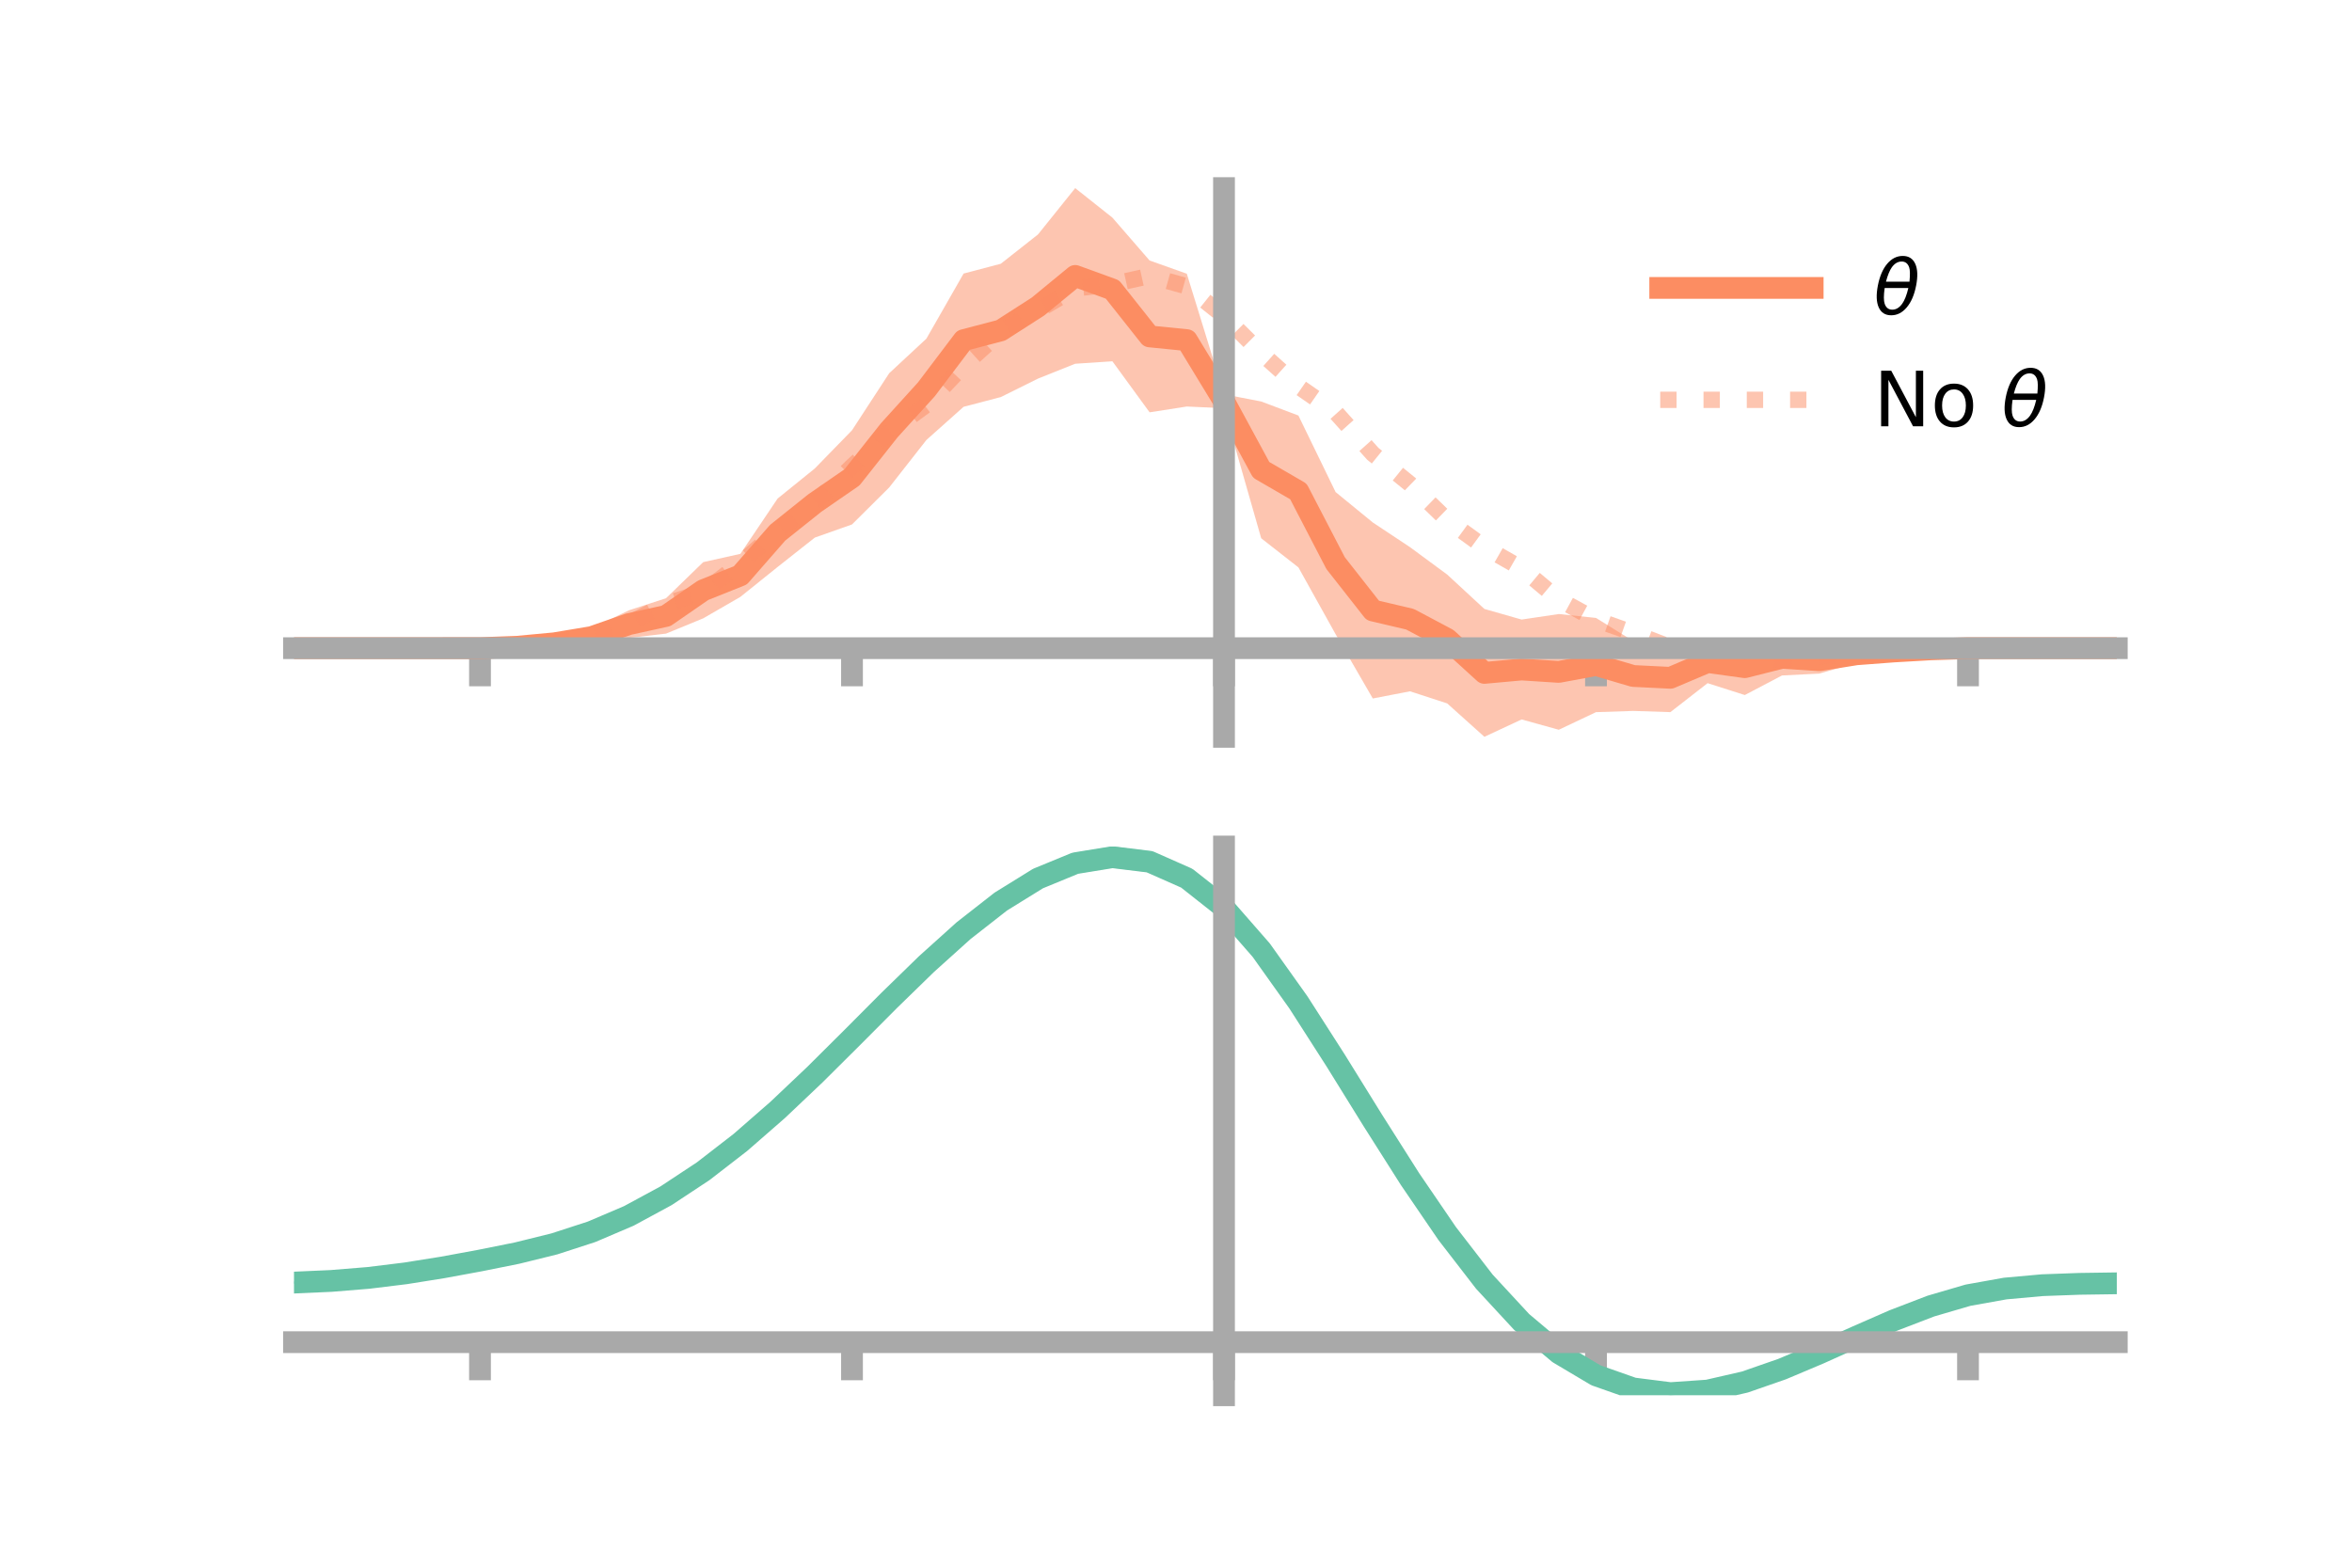 <?xml version="1.0" encoding="utf-8" standalone="no"?>
<!DOCTYPE svg PUBLIC "-//W3C//DTD SVG 1.1//EN"
  "http://www.w3.org/Graphics/SVG/1.1/DTD/svg11.dtd">
<!-- Created with matplotlib (https://matplotlib.org/) -->
<svg height="144pt" version="1.1" viewBox="0 0 216 144" width="216pt" xmlns="http://www.w3.org/2000/svg" xmlns:xlink="http://www.w3.org/1999/xlink">
 <defs>
  <style type="text/css">*{stroke-linecap:butt;stroke-linejoin:round;}</style>
 </defs>
 <g id="figure_1">
  <g id="patch_1">
   <path d="M 0 144 
L 216 144 
L 216 0 
L 0 0 
z
" style="fill:none;"/>
  </g>
  <g id="axes_1">
   <g id="patch_2">
    <path d="M 27 67.68 
L 194.4 67.68 
L 194.4 17.28 
L 27 17.28 
z
" style="fill:none;"/>
   </g>
   <g id="PolyCollection_1">
    <path clip-path="url(#p3f57ce7c91)" d="M 27 59.536 
L 27 59.536 
L 30.416 59.536 
L 33.833 59.536 
L 37.249 59.536 
L 40.665 59.536 
L 44.082 59.532 
L 47.498 59.251 
L 50.914 58.571 
L 54.331 57.722 
L 57.747 56.063 
L 61.163 54.951 
L 64.58 51.635 
L 67.996 50.873 
L 71.412 45.796 
L 74.829 43.032 
L 78.245 39.524 
L 81.661 34.282 
L 85.078 31.106 
L 88.494 25.127 
L 91.91 24.227 
L 95.327 21.535 
L 98.743 17.28 
L 102.159 19.99 
L 105.576 23.929 
L 108.992 25.142 
L 112.408 36.219 
L 115.824 36.879 
L 119.241 38.168 
L 122.657 45.197 
L 126.073 47.991 
L 129.49 50.259 
L 132.906 52.777 
L 136.322 55.935 
L 139.739 56.909 
L 143.155 56.402 
L 146.571 56.759 
L 149.988 58.882 
L 153.404 59.107 
L 156.82 58.871 
L 160.237 58.725 
L 163.653 58.795 
L 167.069 59.419 
L 170.486 59.304 
L 173.902 59.326 
L 177.318 59.49 
L 180.735 59.535 
L 184.151 59.536 
L 187.567 59.536 
L 190.984 59.536 
L 194.4 59.536 
L 194.4 59.536 
L 194.4 59.536 
L 190.984 59.536 
L 187.567 59.536 
L 184.151 59.536 
L 180.735 59.539 
L 177.318 59.798 
L 173.902 60.359 
L 170.486 60.896 
L 167.069 61.874 
L 163.653 62.046 
L 160.237 63.843 
L 156.82 62.752 
L 153.404 65.413 
L 149.988 65.302 
L 146.571 65.415 
L 143.155 67.032 
L 139.739 66.084 
L 136.322 67.68 
L 132.906 64.612 
L 129.49 63.5 
L 126.073 64.16 
L 122.657 58.253 
L 119.241 52.116 
L 115.824 49.442 
L 112.408 37.498 
L 108.992 37.341 
L 105.576 37.874 
L 102.159 33.186 
L 98.743 33.412 
L 95.327 34.777 
L 91.91 36.473 
L 88.494 37.367 
L 85.078 40.415 
L 81.661 44.776 
L 78.245 48.172 
L 74.829 49.381 
L 71.412 52.08 
L 67.996 54.825 
L 64.58 56.799 
L 61.163 58.202 
L 57.747 58.598 
L 54.331 59.315 
L 50.914 59.607 
L 47.498 59.565 
L 44.082 59.537 
L 40.665 59.536 
L 37.249 59.536 
L 33.833 59.536 
L 30.416 59.536 
L 27 59.536 
z
" style="fill:#fc8d62;fill-opacity:0.5;"/>
   </g>
   <g id="matplotlib.axis_1">
    <g id="xtick_1">
     <g id="line2d_1">
      <defs>
       <path d="M 0 0 
L 0 3.5 
" id="m49720dafd8" style="stroke:#a9a9a9;stroke-width:2;"/>
      </defs>
      <g>
       <use style="fill:#a9a9a9;stroke:#a9a9a9;stroke-width:2;" x="44.082" xlink:href="#m49720dafd8" y="59.536"/>
      </g>
     </g>
    </g>
    <g id="xtick_2">
     <g id="line2d_2">
      <g>
       <use style="fill:#a9a9a9;stroke:#a9a9a9;stroke-width:2;" x="78.245" xlink:href="#m49720dafd8" y="59.536"/>
      </g>
     </g>
    </g>
    <g id="xtick_3">
     <g id="line2d_3">
      <g>
       <use style="fill:#a9a9a9;stroke:#a9a9a9;stroke-width:2;" x="112.408" xlink:href="#m49720dafd8" y="59.536"/>
      </g>
     </g>
    </g>
    <g id="xtick_4">
     <g id="line2d_4">
      <g>
       <use style="fill:#a9a9a9;stroke:#a9a9a9;stroke-width:2;" x="146.571" xlink:href="#m49720dafd8" y="59.536"/>
      </g>
     </g>
    </g>
    <g id="xtick_5">
     <g id="line2d_5">
      <g>
       <use style="fill:#a9a9a9;stroke:#a9a9a9;stroke-width:2;" x="180.735" xlink:href="#m49720dafd8" y="59.536"/>
      </g>
     </g>
    </g>
   </g>
   <g id="matplotlib.axis_2"/>
   <g id="line2d_6">
    <path clip-path="url(#p3f57ce7c91)" d="M 27 59.536 
L 30.416 59.536 
L 33.833 59.536 
L 37.249 59.536 
L 40.665 59.536 
L 44.082 59.535 
L 47.498 59.408 
L 50.914 59.089 
L 54.331 58.519 
L 57.747 57.33 
L 61.163 56.577 
L 64.58 54.217 
L 67.996 52.849 
L 71.412 48.938 
L 74.829 46.206 
L 78.245 43.848 
L 81.661 39.529 
L 85.078 35.761 
L 88.494 31.247 
L 91.91 30.35 
L 95.327 28.156 
L 98.743 25.346 
L 102.159 26.588 
L 105.576 30.901 
L 108.992 31.242 
L 112.408 36.858 
L 115.824 43.16 
L 119.241 45.142 
L 122.657 51.725 
L 126.073 56.075 
L 129.49 56.879 
L 132.906 58.694 
L 136.322 61.808 
L 139.739 61.497 
L 143.155 61.717 
L 146.571 61.087 
L 149.988 62.092 
L 153.404 62.26 
L 156.82 60.811 
L 160.237 61.284 
L 163.653 60.421 
L 167.069 60.646 
L 170.486 60.1 
L 173.902 59.842 
L 177.318 59.644 
L 180.735 59.537 
L 184.151 59.536 
L 187.567 59.536 
L 190.984 59.536 
L 194.4 59.536 
" style="fill:none;stroke:#fc8d62;stroke-linecap:square;stroke-width:2;"/>
   </g>
   <g id="line2d_7">
    <path clip-path="url(#p3f57ce7c91)" d="M 27 59.536 
L 30.416 59.536 
L 33.833 59.536 
L 37.249 59.536 
L 40.665 59.536 
L 44.082 59.535 
L 47.498 59.398 
L 50.914 59.03 
L 54.331 58.413 
L 57.747 57.267 
L 61.163 55.489 
L 64.58 54.376 
L 67.996 51.75 
L 71.412 48.742 
L 74.829 46.196 
L 78.245 42.847 
L 81.661 39.692 
L 85.078 37.18 
L 88.494 33.579 
L 91.91 30.484 
L 95.327 28.501 
L 98.743 26.495 
L 102.159 26.101 
L 105.576 25.346 
L 108.992 26.306 
L 112.408 29.034 
L 115.824 32.433 
L 119.241 35.495 
L 122.657 37.866 
L 126.073 41.683 
L 129.49 44.454 
L 132.906 47.767 
L 136.322 50.256 
L 139.739 52.205 
L 143.155 55.065 
L 146.571 56.926 
L 149.988 58.137 
L 153.404 59.458 
L 156.82 59.786 
L 160.237 59.801 
L 163.653 60.693 
L 167.069 60.28 
L 170.486 60.011 
L 173.902 59.85 
L 177.318 59.648 
L 180.735 59.537 
L 184.151 59.536 
L 187.567 59.536 
L 190.984 59.536 
L 194.4 59.536 
" style="fill:none;stroke:#fc8d62;stroke-dasharray:1.5,2.475;stroke-dashoffset:0;stroke-opacity:0.5;stroke-width:1.5;"/>
   </g>
   <g id="patch_3">
    <path d="M 112.408 67.68 
L 112.408 17.28 
" style="fill:none;stroke:#a9a9a9;stroke-linecap:square;stroke-linejoin:miter;stroke-width:2;"/>
   </g>
   <g id="patch_4">
    <path d="M 194.4 67.68 
L 194.4 17.28 
" style="fill:none;"/>
   </g>
   <g id="patch_5">
    <path d="M 27 59.536 
L 194.4 59.536 
" style="fill:none;stroke:#a9a9a9;stroke-linecap:square;stroke-linejoin:miter;stroke-width:2;"/>
   </g>
   <g id="patch_6">
    <path d="M 27 17.28 
L 194.4 17.28 
" style="fill:none;"/>
   </g>
   <g id="legend_1">
    <g id="line2d_8">
     <path d="M 152.47 26.449 
L 166.47 26.449 
" style="fill:none;stroke:#fc8d62;stroke-linecap:square;stroke-width:2;"/>
    </g>
    <g id="line2d_9"/>
    <g id="text_1">
     <!-- $\theta$ -->
     <g transform="translate(172.07 28.899)scale(0.07 -0.07)">
      <defs>
       <path d="M 45.516 34.672 
L 14.453 34.672 
Q 12.359 20.062 14.5 13.875 
Q 17.188 6.25 24.469 6.25 
Q 31.781 6.25 37.359 13.922 
Q 42.234 20.656 45.516 34.672 
z
M 47.016 42.969 
Q 48.344 56.844 46.625 61.719 
Q 43.953 69.438 36.766 69.438 
Q 29.297 69.438 23.828 61.812 
Q 19.531 55.672 16.156 42.969 
z
M 38.188 76.766 
Q 49.906 76.766 54.594 66.406 
Q 59.281 56.109 55.719 37.844 
Q 52.203 19.625 43.453 9.281 
Q 34.766 -1.125 23.047 -1.125 
Q 11.281 -1.125 6.641 9.281 
Q 2 19.625 5.516 37.844 
Q 9.078 56.109 17.719 66.406 
Q 26.422 76.766 38.188 76.766 
z
" id="DejaVuSans-Oblique-952"/>
      </defs>
      <use transform="translate(0 0.234)" xlink:href="#DejaVuSans-Oblique-952"/>
     </g>
    </g>
    <g id="line2d_10">
     <path d="M 152.47 36.724 
L 166.47 36.724 
" style="fill:none;stroke:#fc8d62;stroke-dasharray:1.5,2.475;stroke-dashoffset:0;stroke-opacity:0.5;stroke-width:1.5;"/>
    </g>
    <g id="line2d_11"/>
    <g id="text_2">
     <!-- No $\theta$ -->
     <g transform="translate(172.07 39.174)scale(0.07 -0.07)">
      <defs>
       <path d="M 9.812 72.906 
L 23.094 72.906 
L 55.422 11.922 
L 55.422 72.906 
L 64.984 72.906 
L 64.984 0 
L 51.703 0 
L 19.391 60.984 
L 19.391 0 
L 9.812 0 
z
" id="DejaVuSans-78"/>
       <path d="M 30.609 48.391 
Q 23.391 48.391 19.188 42.75 
Q 14.984 37.109 14.984 27.297 
Q 14.984 17.484 19.156 11.844 
Q 23.344 6.203 30.609 6.203 
Q 37.797 6.203 41.984 11.859 
Q 46.188 17.531 46.188 27.297 
Q 46.188 37.016 41.984 42.703 
Q 37.797 48.391 30.609 48.391 
z
M 30.609 56 
Q 42.328 56 49.016 48.375 
Q 55.719 40.766 55.719 27.297 
Q 55.719 13.875 49.016 6.219 
Q 42.328 -1.422 30.609 -1.422 
Q 18.844 -1.422 12.172 6.219 
Q 5.516 13.875 5.516 27.297 
Q 5.516 40.766 12.172 48.375 
Q 18.844 56 30.609 56 
z
" id="DejaVuSans-111"/>
       <path id="DejaVuSans-32"/>
      </defs>
      <use transform="translate(0 0.234)" xlink:href="#DejaVuSans-78"/>
      <use transform="translate(74.805 0.234)" xlink:href="#DejaVuSans-111"/>
      <use transform="translate(135.986 0.234)" xlink:href="#DejaVuSans-32"/>
      <use transform="translate(167.773 0.234)" xlink:href="#DejaVuSans-Oblique-952"/>
     </g>
    </g>
   </g>
  </g>
  <g id="axes_2">
   <g id="patch_7">
    <path d="M 27 128.16 
L 194.4 128.16 
L 194.4 77.76 
L 27 77.76 
z
" style="fill:none;"/>
   </g>
   <g id="PolyCollection_2">
    <path clip-path="url(#p09105ca538)" d="M 27 117.912 
L 27 117.712 
L 30.416 117.56 
L 33.833 117.276 
L 37.249 116.844 
L 40.665 116.282 
L 44.082 115.633 
L 47.498 114.928 
L 50.914 114.065 
L 54.331 112.934 
L 57.747 111.452 
L 61.163 109.571 
L 64.58 107.273 
L 67.996 104.576 
L 71.412 101.531 
L 74.829 98.218 
L 78.245 94.742 
L 81.661 91.229 
L 85.078 87.82 
L 88.494 84.669 
L 91.91 81.934 
L 95.327 79.77 
L 98.743 78.331 
L 102.159 77.76 
L 105.576 78.186 
L 108.992 79.724 
L 112.408 82.467 
L 115.824 86.439 
L 119.241 91.317 
L 122.657 96.732 
L 126.073 102.334 
L 129.49 107.813 
L 132.906 112.905 
L 136.322 117.402 
L 139.739 121.155 
L 143.155 124.074 
L 146.571 126.127 
L 149.988 127.337 
L 153.404 127.774 
L 156.82 127.542 
L 160.237 126.769 
L 163.653 125.595 
L 167.069 124.17 
L 170.486 122.644 
L 173.902 121.159 
L 177.318 119.852 
L 180.735 118.852 
L 184.151 118.24 
L 187.567 117.934 
L 190.984 117.816 
L 194.4 117.773 
L 194.4 117.982 
L 194.4 117.982 
L 190.984 118.038 
L 187.567 118.167 
L 184.151 118.478 
L 180.735 119.091 
L 177.318 120.092 
L 173.902 121.409 
L 170.486 122.916 
L 167.069 124.473 
L 163.653 125.929 
L 160.237 127.129 
L 156.82 127.92 
L 153.404 128.16 
L 149.988 127.729 
L 146.571 126.537 
L 143.155 124.529 
L 139.739 121.692 
L 136.322 118.059 
L 132.906 113.712 
L 129.49 108.791 
L 126.073 103.494 
L 122.657 98.074 
L 119.241 92.832 
L 115.824 88.107 
L 112.408 84.262 
L 108.992 81.61 
L 105.576 80.125 
L 102.159 79.711 
L 98.743 80.255 
L 95.327 81.629 
L 91.91 83.693 
L 88.494 86.303 
L 85.078 89.306 
L 81.661 92.554 
L 78.245 95.903 
L 74.829 99.219 
L 71.412 102.384 
L 67.996 105.3 
L 64.58 107.891 
L 61.163 110.107 
L 57.747 111.926 
L 54.331 113.359 
L 50.914 114.449 
L 47.498 115.274 
L 44.082 115.942 
L 40.665 116.554 
L 37.249 117.082 
L 33.833 117.489 
L 30.416 117.761 
L 27 117.912 
z
" style="fill:#66c2a5;fill-opacity:0.5;"/>
   </g>
   <g id="matplotlib.axis_3">
    <g id="xtick_6">
     <g id="line2d_12">
      <g>
       <use style="fill:#a9a9a9;stroke:#a9a9a9;stroke-width:2;" x="44.082" xlink:href="#m49720dafd8" y="123.285"/>
      </g>
     </g>
    </g>
    <g id="xtick_7">
     <g id="line2d_13">
      <g>
       <use style="fill:#a9a9a9;stroke:#a9a9a9;stroke-width:2;" x="78.245" xlink:href="#m49720dafd8" y="123.285"/>
      </g>
     </g>
    </g>
    <g id="xtick_8">
     <g id="line2d_14">
      <g>
       <use style="fill:#a9a9a9;stroke:#a9a9a9;stroke-width:2;" x="112.408" xlink:href="#m49720dafd8" y="123.285"/>
      </g>
     </g>
    </g>
    <g id="xtick_9">
     <g id="line2d_15">
      <g>
       <use style="fill:#a9a9a9;stroke:#a9a9a9;stroke-width:2;" x="146.571" xlink:href="#m49720dafd8" y="123.285"/>
      </g>
     </g>
    </g>
    <g id="xtick_10">
     <g id="line2d_16">
      <g>
       <use style="fill:#a9a9a9;stroke:#a9a9a9;stroke-width:2;" x="180.735" xlink:href="#m49720dafd8" y="123.285"/>
      </g>
     </g>
    </g>
   </g>
   <g id="matplotlib.axis_4"/>
   <g id="line2d_17">
    <path clip-path="url(#p09105ca538)" d="M 27 117.812 
L 30.416 117.661 
L 33.833 117.382 
L 37.249 116.963 
L 40.665 116.418 
L 44.082 115.788 
L 47.498 115.101 
L 50.914 114.257 
L 54.331 113.146 
L 57.747 111.689 
L 61.163 109.839 
L 64.58 107.582 
L 67.996 104.938 
L 71.412 101.958 
L 74.829 98.719 
L 78.245 95.322 
L 81.661 91.891 
L 85.078 88.563 
L 88.494 85.486 
L 91.91 82.814 
L 95.327 80.699 
L 98.743 79.293 
L 102.159 78.736 
L 105.576 79.155 
L 108.992 80.667 
L 112.408 83.365 
L 115.824 87.273 
L 119.241 92.074 
L 122.657 97.403 
L 126.073 102.914 
L 129.49 108.302 
L 132.906 113.308 
L 136.322 117.73 
L 139.739 121.424 
L 143.155 124.302 
L 146.571 126.332 
L 149.988 127.533 
L 153.404 127.967 
L 156.82 127.731 
L 160.237 126.949 
L 163.653 125.762 
L 167.069 124.322 
L 170.486 122.78 
L 173.902 121.284 
L 177.318 119.972 
L 180.735 118.971 
L 184.151 118.359 
L 187.567 118.051 
L 190.984 117.927 
L 194.4 117.878 
" style="fill:none;stroke:#66c2a5;stroke-linecap:square;stroke-width:2;"/>
   </g>
   <g id="patch_8">
    <path d="M 112.408 128.16 
L 112.408 77.76 
" style="fill:none;stroke:#a9a9a9;stroke-linecap:square;stroke-linejoin:miter;stroke-width:2;"/>
   </g>
   <g id="patch_9">
    <path d="M 194.4 128.16 
L 194.4 77.76 
" style="fill:none;"/>
   </g>
   <g id="patch_10">
    <path d="M 27 123.285 
L 194.4 123.285 
" style="fill:none;stroke:#a9a9a9;stroke-linecap:square;stroke-linejoin:miter;stroke-width:2;"/>
   </g>
   <g id="patch_11">
    <path d="M 27 77.76 
L 194.4 77.76 
" style="fill:none;"/>
   </g>
  </g>
 </g>
 <defs>
  <clipPath id="p3f57ce7c91">
   <rect height="50.4" width="167.4" x="27" y="17.28"/>
  </clipPath>
  <clipPath id="p09105ca538">
   <rect height="50.4" width="167.4" x="27" y="77.76"/>
  </clipPath>
 </defs>
</svg>
